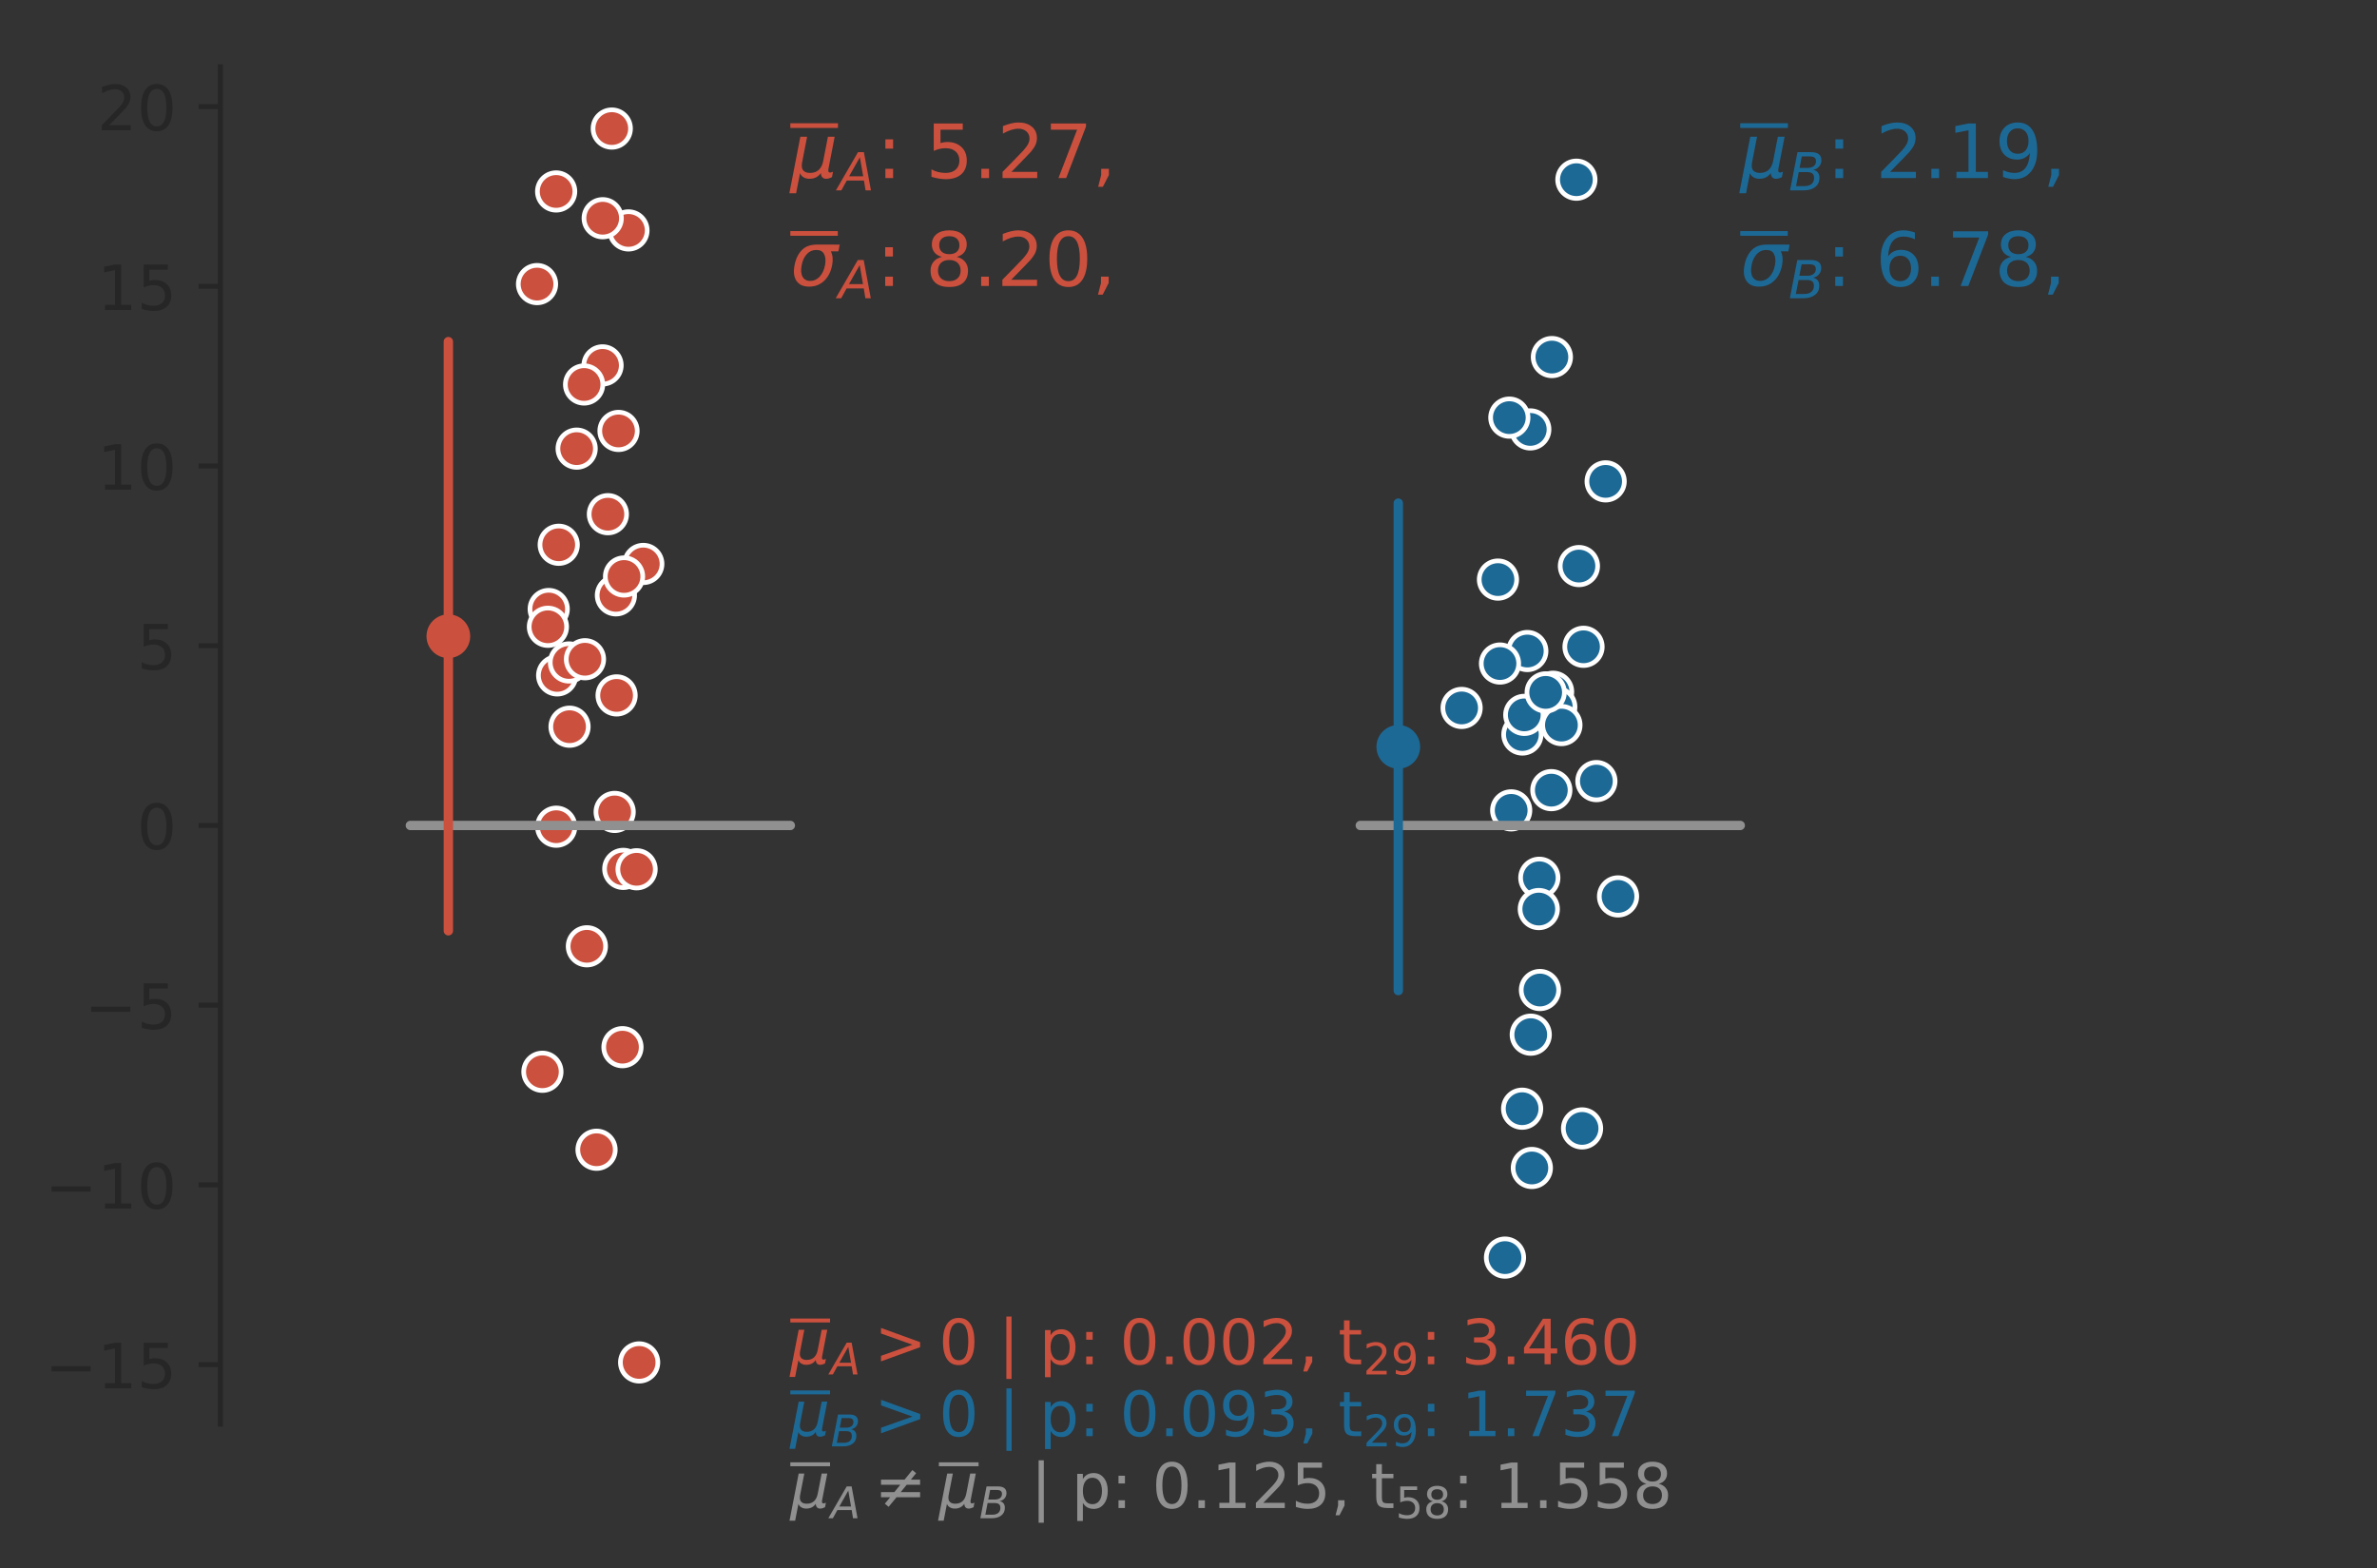 <?xml version="1.0" encoding="utf-8" standalone="no"?>
<!DOCTYPE svg PUBLIC "-//W3C//DTD SVG 1.1//EN"
  "http://www.w3.org/Graphics/SVG/1.1/DTD/svg11.dtd">
<!-- Created with matplotlib (https://matplotlib.org/) -->
<svg height="251.225pt" version="1.1" viewBox="0 0 380.805 251.225" width="380.805pt" xmlns="http://www.w3.org/2000/svg" xmlns:xlink="http://www.w3.org/1999/xlink">
 <rect x="0" y="0" width="380.805" height="251.225" fill="#333333" stroke="none"/>
 <defs>
  <style type="text/css">
*{stroke-linecap:butt;stroke-linejoin:round;}
  </style>
 </defs>
 <g id="figure_1">
  <g id="patch_1">
   <path d="M 0 251.225 
L 380.805 251.225 
L 380.805 0 
L 0 0 
z
" style="fill:none;"/>
  </g>
  <g id="axes_1">
   <g id="patch_2">
    <path d="M 35.305 228.14 
L 370.105 228.14 
L 370.105 10.7 
L 35.305 10.7 
z
" style="fill:none;"/>
   </g>
   <g id="matplotlib.axis_1">
    <g id="xtick_1"/>
    <g id="xtick_2"/>
    <g id="xtick_3"/>
    <g id="xtick_4"/>
    <g id="xtick_5"/>
    <g id="xtick_6"/>
   </g>
   <g id="matplotlib.axis_2">
    <g id="ytick_1">
     <g id="line2d_1">
      <defs>
       <path d="M 0 0 
L -3.5 0 
" id="m7edf0cf95d" style="stroke:#262626;stroke-width:0.8;"/>
      </defs>
      <g>
       <use style="fill:#262626;stroke:#262626;stroke-width:0.8;" x="35.305" xlink:href="#m7edf0cf95d" y="218.594"/>
      </g>
     </g>
     <g id="text_1">
      <!-- −15 -->
      <defs>
       <path d="M 10.594 35.5 
L 73.188 35.5 
L 73.188 27.203 
L 10.594 27.203 
z
" id="DejaVuSans-8722"/>
       <path d="M 12.406 8.297 
L 28.516 8.297 
L 28.516 63.922 
L 10.984 60.406 
L 10.984 69.391 
L 28.422 72.906 
L 38.281 72.906 
L 38.281 8.297 
L 54.391 8.297 
L 54.391 0 
L 12.406 0 
z
" id="DejaVuSans-49"/>
       <path d="M 10.797 72.906 
L 49.516 72.906 
L 49.516 64.594 
L 19.828 64.594 
L 19.828 46.734 
Q 21.969 47.469 24.109 47.828 
Q 26.266 48.188 28.422 48.188 
Q 40.625 48.188 47.75 41.5 
Q 54.891 34.812 54.891 23.391 
Q 54.891 11.625 47.562 5.094 
Q 40.234 -1.422 26.906 -1.422 
Q 22.312 -1.422 17.547 -0.641 
Q 12.797 0.141 7.719 1.703 
L 7.719 11.625 
Q 12.109 9.234 16.797 8.062 
Q 21.484 6.891 26.703 6.891 
Q 35.156 6.891 40.078 11.328 
Q 45.016 15.766 45.016 23.391 
Q 45.016 31 40.078 35.438 
Q 35.156 39.891 26.703 39.891 
Q 22.75 39.891 18.812 39.016 
Q 14.891 38.141 10.797 36.281 
z
" id="DejaVuSans-53"/>
      </defs>
      <g style="fill:#262626;" transform="translate(7.2 222.394)scale(0.1 -0.1)">
       <use xlink:href="#DejaVuSans-8722"/>
       <use x="83.789" xlink:href="#DejaVuSans-49"/>
       <use x="147.412" xlink:href="#DejaVuSans-53"/>
      </g>
     </g>
    </g>
    <g id="ytick_2">
     <g id="line2d_2">
      <g>
       <use style="fill:#262626;stroke:#262626;stroke-width:0.8;" x="35.305" xlink:href="#m7edf0cf95d" y="189.807"/>
      </g>
     </g>
     <g id="text_2">
      <!-- −10 -->
      <defs>
       <path d="M 31.781 66.406 
Q 24.172 66.406 20.328 58.906 
Q 16.5 51.422 16.5 36.375 
Q 16.5 21.391 20.328 13.891 
Q 24.172 6.391 31.781 6.391 
Q 39.453 6.391 43.281 13.891 
Q 47.125 21.391 47.125 36.375 
Q 47.125 51.422 43.281 58.906 
Q 39.453 66.406 31.781 66.406 
z
M 31.781 74.219 
Q 44.047 74.219 50.516 64.516 
Q 56.984 54.828 56.984 36.375 
Q 56.984 17.969 50.516 8.266 
Q 44.047 -1.422 31.781 -1.422 
Q 19.531 -1.422 13.062 8.266 
Q 6.594 17.969 6.594 36.375 
Q 6.594 54.828 13.062 64.516 
Q 19.531 74.219 31.781 74.219 
z
" id="DejaVuSans-48"/>
      </defs>
      <g style="fill:#262626;" transform="translate(7.2 193.606)scale(0.1 -0.1)">
       <use xlink:href="#DejaVuSans-8722"/>
       <use x="83.789" xlink:href="#DejaVuSans-49"/>
       <use x="147.412" xlink:href="#DejaVuSans-48"/>
      </g>
     </g>
    </g>
    <g id="ytick_3">
     <g id="line2d_3">
      <g>
       <use style="fill:#262626;stroke:#262626;stroke-width:0.8;" x="35.305" xlink:href="#m7edf0cf95d" y="161.019"/>
      </g>
     </g>
     <g id="text_3">
      <!-- −5 -->
      <g style="fill:#262626;" transform="translate(13.562 164.818)scale(0.1 -0.1)">
       <use xlink:href="#DejaVuSans-8722"/>
       <use x="83.789" xlink:href="#DejaVuSans-53"/>
      </g>
     </g>
    </g>
    <g id="ytick_4">
     <g id="line2d_4">
      <g>
       <use style="fill:#262626;stroke:#262626;stroke-width:0.8;" x="35.305" xlink:href="#m7edf0cf95d" y="132.231"/>
      </g>
     </g>
     <g id="text_4">
      <!-- 0 -->
      <g style="fill:#262626;" transform="translate(21.942 136.03)scale(0.1 -0.1)">
       <use xlink:href="#DejaVuSans-48"/>
      </g>
     </g>
    </g>
    <g id="ytick_5">
     <g id="line2d_5">
      <g>
       <use style="fill:#262626;stroke:#262626;stroke-width:0.8;" x="35.305" xlink:href="#m7edf0cf95d" y="103.443"/>
      </g>
     </g>
     <g id="text_5">
      <!-- 5 -->
      <g style="fill:#262626;" transform="translate(21.942 107.243)scale(0.1 -0.1)">
       <use xlink:href="#DejaVuSans-53"/>
      </g>
     </g>
    </g>
    <g id="ytick_6">
     <g id="line2d_6">
      <g>
       <use style="fill:#262626;stroke:#262626;stroke-width:0.8;" x="35.305" xlink:href="#m7edf0cf95d" y="74.656"/>
      </g>
     </g>
     <g id="text_6">
      <!-- 10 -->
      <g style="fill:#262626;" transform="translate(15.58 78.455)scale(0.1 -0.1)">
       <use xlink:href="#DejaVuSans-49"/>
       <use x="63.623" xlink:href="#DejaVuSans-48"/>
      </g>
     </g>
    </g>
    <g id="ytick_7">
     <g id="line2d_7">
      <g>
       <use style="fill:#262626;stroke:#262626;stroke-width:0.8;" x="35.305" xlink:href="#m7edf0cf95d" y="45.868"/>
      </g>
     </g>
     <g id="text_7">
      <!-- 15 -->
      <g style="fill:#262626;" transform="translate(15.58 49.667)scale(0.1 -0.1)">
       <use xlink:href="#DejaVuSans-49"/>
       <use x="63.623" xlink:href="#DejaVuSans-53"/>
      </g>
     </g>
    </g>
    <g id="ytick_8">
     <g id="line2d_8">
      <g>
       <use style="fill:#262626;stroke:#262626;stroke-width:0.8;" x="35.305" xlink:href="#m7edf0cf95d" y="17.08"/>
      </g>
     </g>
     <g id="text_8">
      <!-- 20 -->
      <defs>
       <path d="M 19.188 8.297 
L 53.609 8.297 
L 53.609 0 
L 7.328 0 
L 7.328 8.297 
Q 12.938 14.109 22.625 23.891 
Q 32.328 33.688 34.812 36.531 
Q 39.547 41.844 41.422 45.531 
Q 43.312 49.219 43.312 52.781 
Q 43.312 58.594 39.234 62.25 
Q 35.156 65.922 28.609 65.922 
Q 23.969 65.922 18.812 64.312 
Q 13.672 62.703 7.812 59.422 
L 7.812 69.391 
Q 13.766 71.781 18.938 73 
Q 24.125 74.219 28.422 74.219 
Q 39.75 74.219 46.484 68.547 
Q 53.219 62.891 53.219 53.422 
Q 53.219 48.922 51.531 44.891 
Q 49.859 40.875 45.406 35.406 
Q 44.188 33.984 37.641 27.219 
Q 31.109 20.453 19.188 8.297 
z
" id="DejaVuSans-50"/>
      </defs>
      <g style="fill:#262626;" transform="translate(15.58 20.879)scale(0.1 -0.1)">
       <use xlink:href="#DejaVuSans-50"/>
       <use x="63.623" xlink:href="#DejaVuSans-48"/>
      </g>
     </g>
    </g>
   </g>
   <g id="PathCollection_1">
    <defs>
     <path d="M 0 3 
C 0.796 3 1.559 2.684 2.121 2.121 
C 2.684 1.559 3 0.796 3 0 
C 3 -0.796 2.684 -1.559 2.121 -2.121 
C 1.559 -2.684 0.796 -3 0 -3 
C -0.796 -3 -1.559 -2.684 -2.121 -2.121 
C -2.684 -1.559 -3 -0.796 -3 0 
C -3 0.796 -2.684 1.559 -2.121 2.121 
C -1.559 2.684 -0.796 3 0 3 
z
" id="m244fe59bac" style="stroke:#ffffff;stroke-width:0.75;"/>
    </defs>
    <g clip-path="url(#pe82b667011)">
     <use style="fill:#cc503e;stroke:#ffffff;stroke-width:0.75;" x="98.67" xlink:href="#m244fe59bac" y="95.368"/>
     <use style="fill:#cc503e;stroke:#ffffff;stroke-width:0.75;" x="92.382" xlink:href="#m244fe59bac" y="71.867"/>
     <use style="fill:#cc503e;stroke:#ffffff;stroke-width:0.75;" x="99.852" xlink:href="#m244fe59bac" y="139.188"/>
     <use style="fill:#cc503e;stroke:#ffffff;stroke-width:0.75;" x="91.242" xlink:href="#m244fe59bac" y="116.41"/>
     <use style="fill:#cc503e;stroke:#ffffff;stroke-width:0.75;" x="86.036" xlink:href="#m244fe59bac" y="45.509"/>
     <use style="fill:#cc503e;stroke:#ffffff;stroke-width:0.75;" x="98.781" xlink:href="#m244fe59bac" y="111.397"/>
     <use style="fill:#cc503e;stroke:#ffffff;stroke-width:0.75;" x="101.985" xlink:href="#m244fe59bac" y="139.251"/>
     <use style="fill:#cc503e;stroke:#ffffff;stroke-width:0.75;" x="99.089" xlink:href="#m244fe59bac" y="69.033"/>
     <use style="fill:#cc503e;stroke:#ffffff;stroke-width:0.75;" x="89.51" xlink:href="#m244fe59bac" y="87.267"/>
     <use style="fill:#cc503e;stroke:#ffffff;stroke-width:0.75;" x="86.896" xlink:href="#m244fe59bac" y="171.688"/>
     <use style="fill:#cc503e;stroke:#ffffff;stroke-width:0.75;" x="98.01" xlink:href="#m244fe59bac" y="20.592"/>
     <use style="fill:#cc503e;stroke:#ffffff;stroke-width:0.75;" x="96.532" xlink:href="#m244fe59bac" y="58.53"/>
     <use style="fill:#cc503e;stroke:#ffffff;stroke-width:0.75;" x="102.394" xlink:href="#m244fe59bac" y="218.248"/>
     <use style="fill:#cc503e;stroke:#ffffff;stroke-width:0.75;" x="87.906" xlink:href="#m244fe59bac" y="97.56"/>
     <use style="fill:#cc503e;stroke:#ffffff;stroke-width:0.75;" x="97.386" xlink:href="#m244fe59bac" y="82.369"/>
     <use style="fill:#cc503e;stroke:#ffffff;stroke-width:0.75;" x="93.573" xlink:href="#m244fe59bac" y="61.59"/>
     <use style="fill:#cc503e;stroke:#ffffff;stroke-width:0.75;" x="89.106" xlink:href="#m244fe59bac" y="132.43"/>
     <use style="fill:#cc503e;stroke:#ffffff;stroke-width:0.75;" x="89.26" xlink:href="#m244fe59bac" y="108.191"/>
     <use style="fill:#cc503e;stroke:#ffffff;stroke-width:0.75;" x="91.151" xlink:href="#m244fe59bac" y="106.119"/>
     <use style="fill:#cc503e;stroke:#ffffff;stroke-width:0.75;" x="99.722" xlink:href="#m244fe59bac" y="167.746"/>
     <use style="fill:#cc503e;stroke:#ffffff;stroke-width:0.75;" x="87.778" xlink:href="#m244fe59bac" y="100.405"/>
     <use style="fill:#cc503e;stroke:#ffffff;stroke-width:0.75;" x="93.716" xlink:href="#m244fe59bac" y="105.604"/>
     <use style="fill:#cc503e;stroke:#ffffff;stroke-width:0.75;" x="103.058" xlink:href="#m244fe59bac" y="90.338"/>
     <use style="fill:#cc503e;stroke:#ffffff;stroke-width:0.75;" x="95.568" xlink:href="#m244fe59bac" y="184.179"/>
     <use style="fill:#cc503e;stroke:#ffffff;stroke-width:0.75;" x="100.682" xlink:href="#m244fe59bac" y="36.911"/>
     <use style="fill:#cc503e;stroke:#ffffff;stroke-width:0.75;" x="99.974" xlink:href="#m244fe59bac" y="92.349"/>
     <use style="fill:#cc503e;stroke:#ffffff;stroke-width:0.75;" x="94.02" xlink:href="#m244fe59bac" y="151.588"/>
     <use style="fill:#cc503e;stroke:#ffffff;stroke-width:0.75;" x="96.556" xlink:href="#m244fe59bac" y="34.957"/>
     <use style="fill:#cc503e;stroke:#ffffff;stroke-width:0.75;" x="98.473" xlink:href="#m244fe59bac" y="130.064"/>
     <use style="fill:#cc503e;stroke:#ffffff;stroke-width:0.75;" x="89.098" xlink:href="#m244fe59bac" y="30.669"/>
    </g>
   </g>
   <g id="PathCollection_2">
    <defs>
     <path d="M 0 3 
C 0.796 3 1.559 2.684 2.121 2.121 
C 2.684 1.559 3 0.796 3 0 
C 3 -0.796 2.684 -1.559 2.121 -2.121 
C 1.559 -2.684 0.796 -3 0 -3 
C -0.796 -3 -1.559 -2.684 -2.121 -2.121 
C -2.684 -1.559 -3 -0.796 -3 0 
C -3 0.796 -2.684 1.559 -2.121 2.121 
C -1.559 2.684 -0.796 3 0 3 
z
" id="mbb2b8ba9f1" style="stroke:#ffffff;stroke-width:0.75;"/>
    </defs>
    <g clip-path="url(#pe82b667011)">
     <use style="fill:#1d6996;stroke:#ffffff;stroke-width:0.75;" x="243.892" xlink:href="#mbb2b8ba9f1" y="117.661"/>
     <use style="fill:#1d6996;stroke:#ffffff;stroke-width:0.75;" x="243.851" xlink:href="#mbb2b8ba9f1" y="177.603"/>
     <use style="fill:#1d6996;stroke:#ffffff;stroke-width:0.75;" x="249.071" xlink:href="#mbb2b8ba9f1" y="113.361"/>
     <use style="fill:#1d6996;stroke:#ffffff;stroke-width:0.75;" x="234.158" xlink:href="#mbb2b8ba9f1" y="113.405"/>
     <use style="fill:#1d6996;stroke:#ffffff;stroke-width:0.75;" x="248.811" xlink:href="#mbb2b8ba9f1" y="110.813"/>
     <use style="fill:#1d6996;stroke:#ffffff;stroke-width:0.75;" x="259.217" xlink:href="#mbb2b8ba9f1" y="143.597"/>
     <use style="fill:#1d6996;stroke:#ffffff;stroke-width:0.75;" x="248.53" xlink:href="#mbb2b8ba9f1" y="126.574"/>
     <use style="fill:#1d6996;stroke:#ffffff;stroke-width:0.75;" x="242.098" xlink:href="#mbb2b8ba9f1" y="129.814"/>
     <use style="fill:#1d6996;stroke:#ffffff;stroke-width:0.75;" x="252.544" xlink:href="#mbb2b8ba9f1" y="28.786"/>
     <use style="fill:#1d6996;stroke:#ffffff;stroke-width:0.75;" x="244.682" xlink:href="#mbb2b8ba9f1" y="104.289"/>
     <use style="fill:#1d6996;stroke:#ffffff;stroke-width:0.75;" x="245.158" xlink:href="#mbb2b8ba9f1" y="68.789"/>
     <use style="fill:#1d6996;stroke:#ffffff;stroke-width:0.75;" x="257.231" xlink:href="#mbb2b8ba9f1" y="77.112"/>
     <use style="fill:#1d6996;stroke:#ffffff;stroke-width:0.75;" x="249.323" xlink:href="#mbb2b8ba9f1" y="113.244"/>
     <use style="fill:#1d6996;stroke:#ffffff;stroke-width:0.75;" x="250.146" xlink:href="#mbb2b8ba9f1" y="116.151"/>
     <use style="fill:#1d6996;stroke:#ffffff;stroke-width:0.75;" x="244.196" xlink:href="#mbb2b8ba9f1" y="114.516"/>
     <use style="fill:#1d6996;stroke:#ffffff;stroke-width:0.75;" x="246.705" xlink:href="#mbb2b8ba9f1" y="158.593"/>
     <use style="fill:#1d6996;stroke:#ffffff;stroke-width:0.75;" x="245.408" xlink:href="#mbb2b8ba9f1" y="187.098"/>
     <use style="fill:#1d6996;stroke:#ffffff;stroke-width:0.75;" x="246.604" xlink:href="#mbb2b8ba9f1" y="140.611"/>
     <use style="fill:#1d6996;stroke:#ffffff;stroke-width:0.75;" x="253.453" xlink:href="#mbb2b8ba9f1" y="180.761"/>
     <use style="fill:#1d6996;stroke:#ffffff;stroke-width:0.75;" x="247.624" xlink:href="#mbb2b8ba9f1" y="110.913"/>
     <use style="fill:#1d6996;stroke:#ffffff;stroke-width:0.75;" x="239.979" xlink:href="#mbb2b8ba9f1" y="92.844"/>
     <use style="fill:#1d6996;stroke:#ffffff;stroke-width:0.75;" x="252.951" xlink:href="#mbb2b8ba9f1" y="90.679"/>
     <use style="fill:#1d6996;stroke:#ffffff;stroke-width:0.75;" x="246.522" xlink:href="#mbb2b8ba9f1" y="145.622"/>
     <use style="fill:#1d6996;stroke:#ffffff;stroke-width:0.75;" x="241.801" xlink:href="#mbb2b8ba9f1" y="66.899"/>
     <use style="fill:#1d6996;stroke:#ffffff;stroke-width:0.75;" x="255.748" xlink:href="#mbb2b8ba9f1" y="125.126"/>
     <use style="fill:#1d6996;stroke:#ffffff;stroke-width:0.75;" x="245.233" xlink:href="#mbb2b8ba9f1" y="165.745"/>
     <use style="fill:#1d6996;stroke:#ffffff;stroke-width:0.75;" x="253.687" xlink:href="#mbb2b8ba9f1" y="103.611"/>
     <use style="fill:#1d6996;stroke:#ffffff;stroke-width:0.75;" x="240.304" xlink:href="#mbb2b8ba9f1" y="106.292"/>
     <use style="fill:#1d6996;stroke:#ffffff;stroke-width:0.75;" x="241.106" xlink:href="#mbb2b8ba9f1" y="201.457"/>
     <use style="fill:#1d6996;stroke:#ffffff;stroke-width:0.75;" x="248.619" xlink:href="#mbb2b8ba9f1" y="57.199"/>
    </g>
   </g>
   <g id="PathCollection_3">
    <defs>
     <path d="M 0 3 
C 0.796 3 1.559 2.684 2.121 2.121 
C 2.684 1.559 3 0.796 3 0 
C 3 -0.796 2.684 -1.559 2.121 -2.121 
C 1.559 -2.684 0.796 -3 0 -3 
C -0.796 -3 -1.559 -2.684 -2.121 -2.121 
C -2.684 -1.559 -3 -0.796 -3 0 
C -3 0.796 -2.684 1.559 -2.121 2.121 
C -1.559 2.684 -0.796 3 0 3 
z
" id="mae203dce2c" style="stroke:#cc503e;"/>
    </defs>
    <g clip-path="url(#pe82b667011)">
     <use style="fill:#cc503e;stroke:#cc503e;" x="71.828" xlink:href="#mae203dce2c" y="101.914"/>
    </g>
   </g>
   <g id="PathCollection_4">
    <defs>
     <path d="M 0 3 
C 0.796 3 1.559 2.684 2.121 2.121 
C 2.684 1.559 3 0.796 3 0 
C 3 -0.796 2.684 -1.559 2.121 -2.121 
C 1.559 -2.684 0.796 -3 0 -3 
C -0.796 -3 -1.559 -2.684 -2.121 -2.121 
C -2.684 -1.559 -3 -0.796 -3 0 
C -3 0.796 -2.684 1.559 -2.121 2.121 
C -1.559 2.684 -0.796 3 0 3 
z
" id="m4484550aa8" style="stroke:#1d6996;"/>
    </defs>
    <g clip-path="url(#pe82b667011)">
     <use style="fill:#1d6996;stroke:#1d6996;" x="224.01" xlink:href="#m4484550aa8" y="119.639"/>
    </g>
   </g>
   <g id="line2d_9">
    <path clip-path="url(#pe82b667011)" d="M 65.741 132.231 
L 126.614 132.231 
" style="fill:none;stroke:#909090;stroke-linecap:round;stroke-width:1.5;"/>
   </g>
   <g id="line2d_10">
    <path clip-path="url(#pe82b667011)" d="M 217.923 132.231 
L 278.796 132.231 
" style="fill:none;stroke:#909090;stroke-linecap:round;stroke-width:1.5;"/>
   </g>
   <g id="line2d_11">
    <path clip-path="url(#pe82b667011)" d="M 71.828 149.104 
L 71.828 54.724 
" style="fill:none;stroke:#cc503e;stroke-linecap:round;stroke-width:1.5;"/>
   </g>
   <g id="line2d_12">
    <path clip-path="url(#pe82b667011)" d="M 224.01 158.68 
L 224.01 80.598 
" style="fill:none;stroke:#1d6996;stroke-linecap:round;stroke-width:1.5;"/>
   </g>
   <g id="patch_3">
    <path d="M 35.305 228.14 
L 35.305 10.7 
" style="fill:none;stroke:#262626;stroke-linecap:square;stroke-linejoin:miter;stroke-width:0.8;"/>
   </g>
   <g id="text_9">
    <!-- $\overline{\mu}_A$: 5.27,  -->
    <defs>
     <path d="M -1.312 -20.797 
L 13.375 54.688 
L 22.406 54.688 
L 15.766 20.656 
Q 15.578 19.625 15.422 18.359 
Q 15.281 17.094 15.281 15.828 
Q 15.281 11.281 18.141 8.828 
Q 21 6.391 26.312 6.391 
Q 33.547 6.391 37.984 10.484 
Q 42.438 14.594 44 22.797 
L 50.203 54.688 
L 59.188 54.688 
L 51.031 12.641 
Q 50.828 11.719 50.75 11.031 
Q 50.688 10.359 50.688 9.812 
Q 50.688 8.297 51.297 7.594 
Q 51.906 6.891 53.219 6.891 
Q 53.719 6.891 54.562 7.125 
Q 55.422 7.375 56.984 8.016 
L 55.609 0.781 
Q 53.469 -0.297 51.516 -0.859 
Q 49.562 -1.422 47.703 -1.422 
Q 44.484 -1.422 42.656 0.625 
Q 40.828 2.688 40.828 6.297 
Q 38.094 2.391 34.297 0.484 
Q 30.516 -1.422 25.391 -1.422 
Q 20.844 -1.422 17.453 0.672 
Q 14.062 2.781 12.984 6.203 
L 7.719 -20.797 
z
" id="DejaVuSans-Oblique-956"/>
     <path d="M 36.812 72.906 
L 48 72.906 
L 61.531 0 
L 51.219 0 
L 48.188 18.703 
L 15.375 18.703 
L 5.078 0 
L -5.328 0 
z
M 40.375 63.188 
L 19.922 26.906 
L 46.688 26.906 
z
" id="DejaVuSans-Oblique-65"/>
     <path d="M 11.719 12.406 
L 22.016 12.406 
L 22.016 0 
L 11.719 0 
z
M 11.719 51.703 
L 22.016 51.703 
L 22.016 39.312 
L 11.719 39.312 
z
" id="DejaVuSans-58"/>
     <path id="DejaVuSans-32"/>
     <path d="M 10.688 12.406 
L 21 12.406 
L 21 0 
L 10.688 0 
z
" id="DejaVuSans-46"/>
     <path d="M 8.203 72.906 
L 55.078 72.906 
L 55.078 68.703 
L 28.609 0 
L 18.312 0 
L 43.219 64.594 
L 8.203 64.594 
z
" id="DejaVuSans-55"/>
     <path d="M 11.719 12.406 
L 22.016 12.406 
L 22.016 4 
L 14.016 -11.625 
L 7.719 -11.625 
L 11.719 4 
z
" id="DejaVuSans-44"/>
    </defs>
    <g style="fill:#cc503e;" transform="translate(126.614 28.595)scale(0.12 -0.12)">
     <use transform="translate(0 1.062)" xlink:href="#DejaVuSans-Oblique-956"/>
     <use transform="translate(64.58 -15.844)scale(0.7)" xlink:href="#DejaVuSans-Oblique-65"/>
     <use transform="translate(115.2 0.562)" xlink:href="#DejaVuSans-58"/>
     <use transform="translate(148.892 0.562)" xlink:href="#DejaVuSans-32"/>
     <use transform="translate(180.679 0.562)" xlink:href="#DejaVuSans-53"/>
     <use transform="translate(244.302 0.562)" xlink:href="#DejaVuSans-46"/>
     <use transform="translate(276.011 0.562)" xlink:href="#DejaVuSans-50"/>
     <use transform="translate(339.634 0.562)" xlink:href="#DejaVuSans-55"/>
     <use transform="translate(403.257 0.562)" xlink:href="#DejaVuSans-44"/>
     <use transform="translate(435.044 0.562)" xlink:href="#DejaVuSans-32"/>
     <path d="M 0 67.5 
L 0 73.75 
L 63.623 73.75 
L 63.623 67.5 
L 0 67.5 
z
"/>
    </g>
   </g>
   <g id="text_10">
    <!-- $\overline{\sigma}_A$: 8.20,  -->
    <defs>
     <path d="M 34.672 47.562 
Q 27.25 47.562 22.219 42.188 
Q 16.891 36.578 15.141 27.297 
Q 13.188 17.484 16.312 11.812 
Q 19.391 6.203 26.656 6.203 
Q 33.844 6.203 39.109 11.859 
Q 44.438 17.531 46.344 27.297 
Q 48.047 36.234 45.016 42.188 
Q 42.188 47.562 34.672 47.562 
z
M 36.078 54.734 
L 65.922 54.688 
L 64.156 45.703 
L 54.109 45.703 
Q 57.906 38.094 55.859 27.297 
Q 53.219 13.875 45.062 6.25 
Q 36.859 -1.422 25.141 -1.422 
Q 13.375 -1.422 8.203 6.25 
Q 3.031 13.875 5.672 27.297 
Q 8.25 40.766 16.406 48.391 
Q 23.188 54.734 36.078 54.734 
z
" id="DejaVuSans-Oblique-963"/>
     <path d="M 31.781 34.625 
Q 24.75 34.625 20.719 30.859 
Q 16.703 27.094 16.703 20.516 
Q 16.703 13.922 20.719 10.156 
Q 24.75 6.391 31.781 6.391 
Q 38.812 6.391 42.859 10.172 
Q 46.922 13.969 46.922 20.516 
Q 46.922 27.094 42.891 30.859 
Q 38.875 34.625 31.781 34.625 
z
M 21.922 38.812 
Q 15.578 40.375 12.031 44.719 
Q 8.5 49.078 8.5 55.328 
Q 8.5 64.062 14.719 69.141 
Q 20.953 74.219 31.781 74.219 
Q 42.672 74.219 48.875 69.141 
Q 55.078 64.062 55.078 55.328 
Q 55.078 49.078 51.531 44.719 
Q 48 40.375 41.703 38.812 
Q 48.828 37.156 52.797 32.312 
Q 56.781 27.484 56.781 20.516 
Q 56.781 9.906 50.312 4.234 
Q 43.844 -1.422 31.781 -1.422 
Q 19.734 -1.422 13.25 4.234 
Q 6.781 9.906 6.781 20.516 
Q 6.781 27.484 10.781 32.312 
Q 14.797 37.156 21.922 38.812 
z
M 18.312 54.391 
Q 18.312 48.734 21.844 45.562 
Q 25.391 42.391 31.781 42.391 
Q 38.141 42.391 41.719 45.562 
Q 45.312 48.734 45.312 54.391 
Q 45.312 60.062 41.719 63.234 
Q 38.141 66.406 31.781 66.406 
Q 25.391 66.406 21.844 63.234 
Q 18.312 60.062 18.312 54.391 
z
" id="DejaVuSans-56"/>
    </defs>
    <g style="fill:#cc503e;" transform="translate(126.614 45.868)scale(0.12 -0.12)">
     <use transform="translate(0 1.016)" xlink:href="#DejaVuSans-Oblique-963"/>
     <use transform="translate(64.336 -15.891)scale(0.7)" xlink:href="#DejaVuSans-Oblique-65"/>
     <use transform="translate(114.956 0.516)" xlink:href="#DejaVuSans-58"/>
     <use transform="translate(148.647 0.516)" xlink:href="#DejaVuSans-32"/>
     <use transform="translate(180.435 0.516)" xlink:href="#DejaVuSans-56"/>
     <use transform="translate(244.058 0.516)" xlink:href="#DejaVuSans-46"/>
     <use transform="translate(275.767 0.516)" xlink:href="#DejaVuSans-50"/>
     <use transform="translate(339.39 0.516)" xlink:href="#DejaVuSans-48"/>
     <use transform="translate(403.013 0.516)" xlink:href="#DejaVuSans-44"/>
     <use transform="translate(434.8 0.516)" xlink:href="#DejaVuSans-32"/>
     <path d="M 0 67.5 
L 0 73.75 
L 63.379 73.75 
L 63.379 67.5 
L 0 67.5 
z
"/>
    </g>
   </g>
   <g id="text_11">
    <!-- $\overline{\mu}_B$: 2.19,  -->
    <defs>
     <path d="M 16.891 72.906 
L 42.094 72.906 
Q 52.344 72.906 57.422 69.094 
Q 62.5 65.281 62.5 57.625 
Q 62.5 50.594 58.125 45.484 
Q 53.766 40.375 46.688 39.312 
Q 52.734 37.938 55.766 34.078 
Q 58.797 30.219 58.797 23.781 
Q 58.797 12.797 50.656 6.391 
Q 42.531 0 28.422 0 
L 2.688 0 
z
M 19.281 34.812 
L 14.109 8.109 
L 29.984 8.109 
Q 38.922 8.109 43.75 12.203 
Q 48.578 16.312 48.578 23.781 
Q 48.578 29.547 45.375 32.172 
Q 42.188 34.812 35.109 34.812 
z
M 25.094 64.797 
L 20.797 42.828 
L 35.5 42.828 
Q 43.359 42.828 47.781 46.234 
Q 52.203 49.656 52.203 55.719 
Q 52.203 60.453 49.219 62.625 
Q 46.234 64.797 39.703 64.797 
z
" id="DejaVuSans-Oblique-66"/>
     <path d="M 10.984 1.516 
L 10.984 10.5 
Q 14.703 8.734 18.5 7.812 
Q 22.312 6.891 25.984 6.891 
Q 35.75 6.891 40.891 13.453 
Q 46.047 20.016 46.781 33.406 
Q 43.953 29.203 39.594 26.953 
Q 35.25 24.703 29.984 24.703 
Q 19.047 24.703 12.672 31.312 
Q 6.297 37.938 6.297 49.422 
Q 6.297 60.641 12.938 67.422 
Q 19.578 74.219 30.609 74.219 
Q 43.266 74.219 49.922 64.516 
Q 56.594 54.828 56.594 36.375 
Q 56.594 19.141 48.406 8.859 
Q 40.234 -1.422 26.422 -1.422 
Q 22.703 -1.422 18.891 -0.688 
Q 15.094 0.047 10.984 1.516 
z
M 30.609 32.422 
Q 37.25 32.422 41.125 36.953 
Q 45.016 41.5 45.016 49.422 
Q 45.016 57.281 41.125 61.844 
Q 37.25 66.406 30.609 66.406 
Q 23.969 66.406 20.094 61.844 
Q 16.219 57.281 16.219 49.422 
Q 16.219 41.5 20.094 36.953 
Q 23.969 32.422 30.609 32.422 
z
" id="DejaVuSans-57"/>
    </defs>
    <g style="fill:#1d6996;" transform="translate(278.796 28.595)scale(0.12 -0.12)">
     <use transform="translate(0 1.062)" xlink:href="#DejaVuSans-Oblique-956"/>
     <use transform="translate(64.58 -15.844)scale(0.7)" xlink:href="#DejaVuSans-Oblique-66"/>
     <use transform="translate(115.337 0.562)" xlink:href="#DejaVuSans-58"/>
     <use transform="translate(149.028 0.562)" xlink:href="#DejaVuSans-32"/>
     <use transform="translate(180.815 0.562)" xlink:href="#DejaVuSans-50"/>
     <use transform="translate(244.438 0.562)" xlink:href="#DejaVuSans-46"/>
     <use transform="translate(276.226 0.562)" xlink:href="#DejaVuSans-49"/>
     <use transform="translate(339.849 0.562)" xlink:href="#DejaVuSans-57"/>
     <use transform="translate(403.472 0.562)" xlink:href="#DejaVuSans-44"/>
     <use transform="translate(435.259 0.562)" xlink:href="#DejaVuSans-32"/>
     <path d="M 0 67.5 
L 0 73.75 
L 63.623 73.75 
L 63.623 67.5 
L 0 67.5 
z
"/>
    </g>
   </g>
   <g id="text_12">
    <!-- $\overline{\sigma}_B$: 6.78,  -->
    <defs>
     <path d="M 33.016 40.375 
Q 26.375 40.375 22.484 35.828 
Q 18.609 31.297 18.609 23.391 
Q 18.609 15.531 22.484 10.953 
Q 26.375 6.391 33.016 6.391 
Q 39.656 6.391 43.531 10.953 
Q 47.406 15.531 47.406 23.391 
Q 47.406 31.297 43.531 35.828 
Q 39.656 40.375 33.016 40.375 
z
M 52.594 71.297 
L 52.594 62.312 
Q 48.875 64.062 45.094 64.984 
Q 41.312 65.922 37.594 65.922 
Q 27.828 65.922 22.672 59.328 
Q 17.531 52.734 16.797 39.406 
Q 19.672 43.656 24.016 45.922 
Q 28.375 48.188 33.594 48.188 
Q 44.578 48.188 50.953 41.516 
Q 57.328 34.859 57.328 23.391 
Q 57.328 12.156 50.688 5.359 
Q 44.047 -1.422 33.016 -1.422 
Q 20.359 -1.422 13.672 8.266 
Q 6.984 17.969 6.984 36.375 
Q 6.984 53.656 15.188 63.938 
Q 23.391 74.219 37.203 74.219 
Q 40.922 74.219 44.703 73.484 
Q 48.484 72.75 52.594 71.297 
z
" id="DejaVuSans-54"/>
    </defs>
    <g style="fill:#1d6996;" transform="translate(278.796 45.868)scale(0.12 -0.12)">
     <use transform="translate(0 1.016)" xlink:href="#DejaVuSans-Oblique-963"/>
     <use transform="translate(64.336 -15.891)scale(0.7)" xlink:href="#DejaVuSans-Oblique-66"/>
     <use transform="translate(115.093 0.516)" xlink:href="#DejaVuSans-58"/>
     <use transform="translate(148.784 0.516)" xlink:href="#DejaVuSans-32"/>
     <use transform="translate(180.571 0.516)" xlink:href="#DejaVuSans-54"/>
     <use transform="translate(244.194 0.516)" xlink:href="#DejaVuSans-46"/>
     <use transform="translate(275.872 0.516)" xlink:href="#DejaVuSans-55"/>
     <use transform="translate(339.495 0.516)" xlink:href="#DejaVuSans-56"/>
     <use transform="translate(403.118 0.516)" xlink:href="#DejaVuSans-44"/>
     <use transform="translate(434.905 0.516)" xlink:href="#DejaVuSans-32"/>
     <path d="M 0 67.5 
L 0 73.75 
L 63.379 73.75 
L 63.379 67.5 
L 0 67.5 
z
"/>
    </g>
   </g>
   <g id="text_13">
    <!-- $\overline{\mu}_A &gt; 0$ | p: 0.002, t$_{29}$: 3.460 -->
    <defs>
     <path d="M 10.594 49.219 
L 10.594 58.109 
L 73.188 35.406 
L 73.188 27.297 
L 10.594 4.594 
L 10.594 13.484 
L 60.891 31.297 
z
" id="DejaVuSans-62"/>
     <path d="M 21 76.422 
L 21 -23.578 
L 12.703 -23.578 
L 12.703 76.422 
z
" id="DejaVuSans-124"/>
     <path d="M 18.109 8.203 
L 18.109 -20.797 
L 9.078 -20.797 
L 9.078 54.688 
L 18.109 54.688 
L 18.109 46.391 
Q 20.953 51.266 25.266 53.625 
Q 29.594 56 35.594 56 
Q 45.562 56 51.781 48.094 
Q 58.016 40.188 58.016 27.297 
Q 58.016 14.406 51.781 6.484 
Q 45.562 -1.422 35.594 -1.422 
Q 29.594 -1.422 25.266 0.953 
Q 20.953 3.328 18.109 8.203 
z
M 48.688 27.297 
Q 48.688 37.203 44.609 42.844 
Q 40.531 48.484 33.406 48.484 
Q 26.266 48.484 22.188 42.844 
Q 18.109 37.203 18.109 27.297 
Q 18.109 17.391 22.188 11.75 
Q 26.266 6.109 33.406 6.109 
Q 40.531 6.109 44.609 11.75 
Q 48.688 17.391 48.688 27.297 
z
" id="DejaVuSans-112"/>
     <path d="M 18.312 70.219 
L 18.312 54.688 
L 36.812 54.688 
L 36.812 47.703 
L 18.312 47.703 
L 18.312 18.016 
Q 18.312 11.328 20.141 9.422 
Q 21.969 7.516 27.594 7.516 
L 36.812 7.516 
L 36.812 0 
L 27.594 0 
Q 17.188 0 13.234 3.875 
Q 9.281 7.766 9.281 18.016 
L 9.281 47.703 
L 2.688 47.703 
L 2.688 54.688 
L 9.281 54.688 
L 9.281 70.219 
z
" id="DejaVuSans-116"/>
     <path d="M 40.578 39.312 
Q 47.656 37.797 51.625 33 
Q 55.609 28.219 55.609 21.188 
Q 55.609 10.406 48.188 4.484 
Q 40.766 -1.422 27.094 -1.422 
Q 22.516 -1.422 17.656 -0.516 
Q 12.797 0.391 7.625 2.203 
L 7.625 11.719 
Q 11.719 9.328 16.594 8.109 
Q 21.484 6.891 26.812 6.891 
Q 36.078 6.891 40.938 10.547 
Q 45.797 14.203 45.797 21.188 
Q 45.797 27.641 41.281 31.266 
Q 36.766 34.906 28.719 34.906 
L 20.219 34.906 
L 20.219 43.016 
L 29.109 43.016 
Q 36.375 43.016 40.234 45.922 
Q 44.094 48.828 44.094 54.297 
Q 44.094 59.906 40.109 62.906 
Q 36.141 65.922 28.719 65.922 
Q 24.656 65.922 20.016 65.031 
Q 15.375 64.156 9.812 62.312 
L 9.812 71.094 
Q 15.438 72.656 20.344 73.438 
Q 25.25 74.219 29.594 74.219 
Q 40.828 74.219 47.359 69.109 
Q 53.906 64.016 53.906 55.328 
Q 53.906 49.266 50.438 45.094 
Q 46.969 40.922 40.578 39.312 
z
" id="DejaVuSans-51"/>
     <path d="M 37.797 64.312 
L 12.891 25.391 
L 37.797 25.391 
z
M 35.203 72.906 
L 47.609 72.906 
L 47.609 25.391 
L 58.016 25.391 
L 58.016 17.188 
L 47.609 17.188 
L 47.609 0 
L 37.797 0 
L 37.797 17.188 
L 4.891 17.188 
L 4.891 26.703 
z
" id="DejaVuSans-52"/>
    </defs>
    <g style="fill:#cc503e;" transform="translate(126.614 218.594)scale(0.1 -0.1)">
     <use transform="translate(0 1.062)" xlink:href="#DejaVuSans-Oblique-956"/>
     <use transform="translate(64.58 -15.844)scale(0.7)" xlink:href="#DejaVuSans-Oblique-65"/>
     <use transform="translate(134.683 0.562)" xlink:href="#DejaVuSans-62"/>
     <use transform="translate(237.954 0.562)" xlink:href="#DejaVuSans-48"/>
     <use transform="translate(301.577 0.562)" xlink:href="#DejaVuSans-32"/>
     <use transform="translate(333.364 0.562)" xlink:href="#DejaVuSans-124"/>
     <use transform="translate(367.056 0.562)" xlink:href="#DejaVuSans-32"/>
     <use transform="translate(398.843 0.562)" xlink:href="#DejaVuSans-112"/>
     <use transform="translate(462.319 0.562)" xlink:href="#DejaVuSans-58"/>
     <use transform="translate(496.011 0.562)" xlink:href="#DejaVuSans-32"/>
     <use transform="translate(527.798 0.562)" xlink:href="#DejaVuSans-48"/>
     <use transform="translate(591.421 0.562)" xlink:href="#DejaVuSans-46"/>
     <use transform="translate(623.208 0.562)" xlink:href="#DejaVuSans-48"/>
     <use transform="translate(686.831 0.562)" xlink:href="#DejaVuSans-48"/>
     <use transform="translate(750.454 0.562)" xlink:href="#DejaVuSans-50"/>
     <use transform="translate(814.077 0.562)" xlink:href="#DejaVuSans-44"/>
     <use transform="translate(845.864 0.562)" xlink:href="#DejaVuSans-32"/>
     <use transform="translate(877.651 0.562)" xlink:href="#DejaVuSans-116"/>
     <use transform="translate(917.817 -15.844)scale(0.7)" xlink:href="#DejaVuSans-50"/>
     <use transform="translate(962.343 -15.844)scale(0.7)" xlink:href="#DejaVuSans-57"/>
     <use transform="translate(1009.613 0.562)" xlink:href="#DejaVuSans-58"/>
     <use transform="translate(1043.304 0.562)" xlink:href="#DejaVuSans-32"/>
     <use transform="translate(1075.092 0.562)" xlink:href="#DejaVuSans-51"/>
     <use transform="translate(1138.715 0.562)" xlink:href="#DejaVuSans-46"/>
     <use transform="translate(1170.502 0.562)" xlink:href="#DejaVuSans-52"/>
     <use transform="translate(1234.125 0.562)" xlink:href="#DejaVuSans-54"/>
     <use transform="translate(1297.748 0.562)" xlink:href="#DejaVuSans-48"/>
     <path d="M 0 67.5 
L 0 73.75 
L 63.623 73.75 
L 63.623 67.5 
L 0 67.5 
z
"/>
    </g>
   </g>
   <g id="text_14">
    <!-- $\overline{\mu}_B &gt; 0$ | p: 0.093, t$_{29}$: 1.737 -->
    <g style="fill:#1d6996;" transform="translate(126.614 230.11)scale(0.1 -0.1)">
     <use transform="translate(0 1.062)" xlink:href="#DejaVuSans-Oblique-956"/>
     <use transform="translate(64.58 -15.844)scale(0.7)" xlink:href="#DejaVuSans-Oblique-66"/>
     <use transform="translate(134.819 0.562)" xlink:href="#DejaVuSans-62"/>
     <use transform="translate(238.091 0.562)" xlink:href="#DejaVuSans-48"/>
     <use transform="translate(301.714 0.562)" xlink:href="#DejaVuSans-32"/>
     <use transform="translate(333.501 0.562)" xlink:href="#DejaVuSans-124"/>
     <use transform="translate(367.192 0.562)" xlink:href="#DejaVuSans-32"/>
     <use transform="translate(398.979 0.562)" xlink:href="#DejaVuSans-112"/>
     <use transform="translate(462.456 0.562)" xlink:href="#DejaVuSans-58"/>
     <use transform="translate(496.147 0.562)" xlink:href="#DejaVuSans-32"/>
     <use transform="translate(527.935 0.562)" xlink:href="#DejaVuSans-48"/>
     <use transform="translate(591.558 0.562)" xlink:href="#DejaVuSans-46"/>
     <use transform="translate(623.345 0.562)" xlink:href="#DejaVuSans-48"/>
     <use transform="translate(686.968 0.562)" xlink:href="#DejaVuSans-57"/>
     <use transform="translate(750.591 0.562)" xlink:href="#DejaVuSans-51"/>
     <use transform="translate(814.214 0.562)" xlink:href="#DejaVuSans-44"/>
     <use transform="translate(846.001 0.562)" xlink:href="#DejaVuSans-32"/>
     <use transform="translate(877.788 0.562)" xlink:href="#DejaVuSans-116"/>
     <use transform="translate(917.954 -15.844)scale(0.7)" xlink:href="#DejaVuSans-50"/>
     <use transform="translate(962.479 -15.844)scale(0.7)" xlink:href="#DejaVuSans-57"/>
     <use transform="translate(1009.75 0.562)" xlink:href="#DejaVuSans-58"/>
     <use transform="translate(1043.441 0.562)" xlink:href="#DejaVuSans-32"/>
     <use transform="translate(1075.228 0.562)" xlink:href="#DejaVuSans-49"/>
     <use transform="translate(1138.851 0.562)" xlink:href="#DejaVuSans-46"/>
     <use transform="translate(1170.529 0.562)" xlink:href="#DejaVuSans-55"/>
     <use transform="translate(1234.152 0.562)" xlink:href="#DejaVuSans-51"/>
     <use transform="translate(1297.775 0.562)" xlink:href="#DejaVuSans-55"/>
     <path d="M 0 67.5 
L 0 73.75 
L 63.623 73.75 
L 63.623 67.5 
L 0 67.5 
z
"/>
    </g>
   </g>
   <g id="text_15">
    <!-- $\overline{\mu}_A \neq \overline{\mu}_B$ | p: 0.125, t$_{58}$: 1.558 -->
    <defs>
     <path d="M 10.594 45.406 
L 48.297 45.406 
L 60.797 60.797 
L 66.891 55.812 
L 58.406 45.406 
L 73.188 45.406 
L 73.188 37.203 
L 51.703 37.203 
L 42.188 25.484 
L 73.188 25.484 
L 73.188 17.188 
L 35.406 17.188 
L 22.797 1.906 
L 16.703 6.891 
L 25.203 17.188 
L 10.594 17.188 
L 10.594 25.484 
L 31.984 25.484 
L 41.5 37.203 
L 10.594 37.203 
z
" id="DejaVuSans-8800"/>
    </defs>
    <g style="fill:#909090;" transform="translate(126.614 241.625)scale(0.1 -0.1)">
     <use transform="translate(0 1.062)" xlink:href="#DejaVuSans-Oblique-956"/>
     <use transform="translate(64.58 -15.844)scale(0.7)" xlink:href="#DejaVuSans-Oblique-65"/>
     <use transform="translate(134.683 0.562)" xlink:href="#DejaVuSans-8800"/>
     <use transform="translate(237.954 1.062)" xlink:href="#DejaVuSans-Oblique-956"/>
     <use transform="translate(302.534 -15.844)scale(0.7)" xlink:href="#DejaVuSans-Oblique-66"/>
     <use transform="translate(353.291 0.562)" xlink:href="#DejaVuSans-32"/>
     <use transform="translate(385.078 0.562)" xlink:href="#DejaVuSans-124"/>
     <use transform="translate(418.77 0.562)" xlink:href="#DejaVuSans-32"/>
     <use transform="translate(450.557 0.562)" xlink:href="#DejaVuSans-112"/>
     <use transform="translate(514.033 0.562)" xlink:href="#DejaVuSans-58"/>
     <use transform="translate(547.725 0.562)" xlink:href="#DejaVuSans-32"/>
     <use transform="translate(579.512 0.562)" xlink:href="#DejaVuSans-48"/>
     <use transform="translate(643.135 0.562)" xlink:href="#DejaVuSans-46"/>
     <use transform="translate(674.922 0.562)" xlink:href="#DejaVuSans-49"/>
     <use transform="translate(738.545 0.562)" xlink:href="#DejaVuSans-50"/>
     <use transform="translate(802.168 0.562)" xlink:href="#DejaVuSans-53"/>
     <use transform="translate(865.791 0.562)" xlink:href="#DejaVuSans-44"/>
     <use transform="translate(897.578 0.562)" xlink:href="#DejaVuSans-32"/>
     <use transform="translate(929.365 0.562)" xlink:href="#DejaVuSans-116"/>
     <use transform="translate(969.531 -15.844)scale(0.7)" xlink:href="#DejaVuSans-53"/>
     <use transform="translate(1014.067 -15.844)scale(0.7)" xlink:href="#DejaVuSans-56"/>
     <use transform="translate(1061.338 0.562)" xlink:href="#DejaVuSans-58"/>
     <use transform="translate(1095.029 0.562)" xlink:href="#DejaVuSans-32"/>
     <use transform="translate(1126.816 0.562)" xlink:href="#DejaVuSans-49"/>
     <use transform="translate(1190.439 0.562)" xlink:href="#DejaVuSans-46"/>
     <use transform="translate(1222.227 0.562)" xlink:href="#DejaVuSans-53"/>
     <use transform="translate(1285.85 0.562)" xlink:href="#DejaVuSans-53"/>
     <use transform="translate(1349.473 0.562)" xlink:href="#DejaVuSans-56"/>
     <path d="M 0 67.5 
L 0 73.75 
L 63.623 73.75 
L 63.623 67.5 
L 0 67.5 
z
"/>
     <path d="M 237.954 67.5 
L 237.954 73.75 
L 301.577 73.75 
L 301.577 67.5 
L 237.954 67.5 
z
"/>
    </g>
   </g>
  </g>
 </g>
 <defs>
  <clipPath id="pe82b667011">
   <rect height="217.44" width="334.8" x="35.305" y="10.7"/>
  </clipPath>
 </defs>
</svg>
